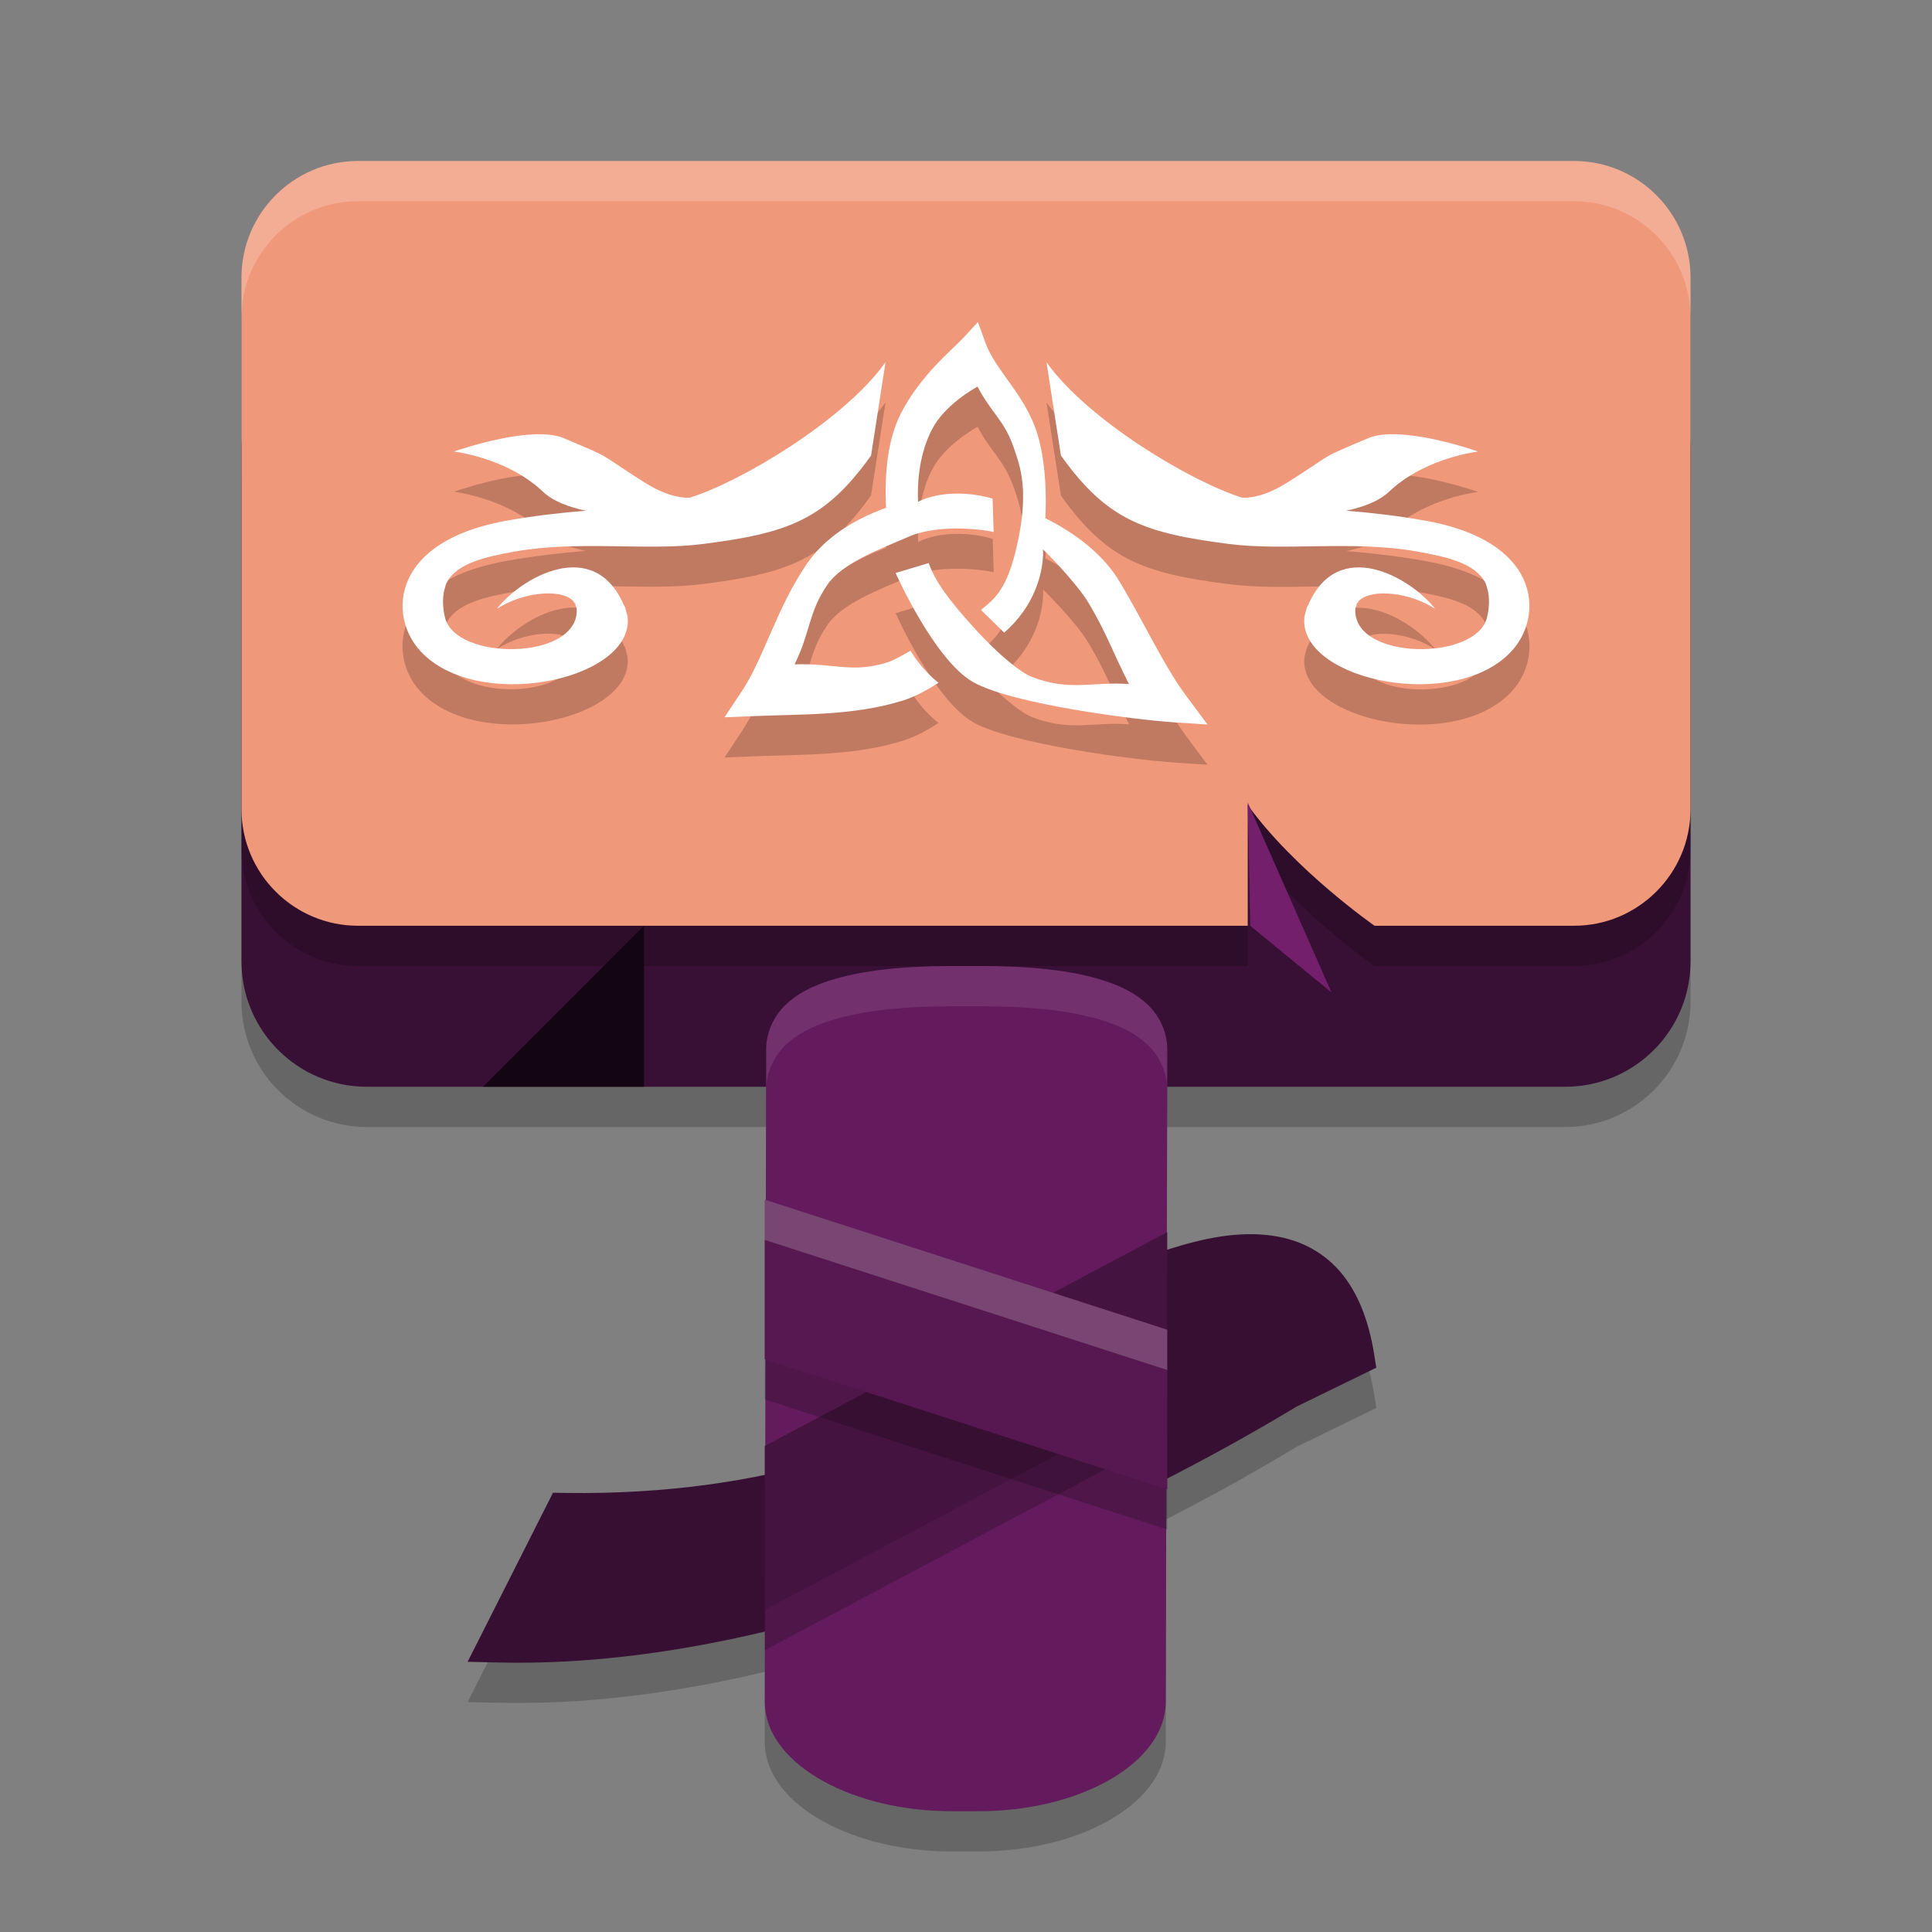 <svg xmlns="http://www.w3.org/2000/svg" width="48" height="48" version="1.1">
 <rect width="100%" height="100%" fill="#808080" stroke="none"/>
 <path style="opacity:0.2" d="m 30.963,31.664 c -0.856,0.02 -1.725,0.291 -2.525,0.576 l -0.152,0.055 -0.094,0.133 c 0,0 -0.976,1.416 -3.246,2.857 -2.27,1.442 -5.801,2.877 -10.885,2.807 l -0.322,-0.006 -2.121,4.201 0.795,0.018 c 8.338,0.186 17.104,-4.727 19.797,-6.357 l 1.984,-0.967 -0.057,-0.355 c -0.142,-0.863 -0.417,-1.525 -0.822,-2.008 -0.406,-0.483 -0.943,-0.766 -1.502,-0.881 -0.279,-0.057 -0.564,-0.079 -0.85,-0.072 z"/>
 <path style="opacity:0.2" d="M 9.109,9 C 7.395,9 6,10.395 6,12.109 v 12.781 C 6,26.605 7.395,28 9.109,28 h 29.781 C 40.605,28 42,26.605 42,24.891 V 12.109 C 42,10.395 40.605,9 38.891,9 Z"/>
 <path style="opacity:0.2" d="m 23.699,25 c -1.181,0 -2.257,0.092 -3.102,0.367 -0.422,0.137 -0.793,0.321 -1.082,0.6 -0.289,0.279 -0.479,0.678 -0.479,1.104 L 19,43.264 c -0.002,0.853 0.631,1.539 1.475,2 C 21.318,45.725 22.433,46 23.662,46 h 0.639 c 1.229,0 2.342,-0.275 3.186,-0.736 0.843,-0.461 1.475,-1.147 1.477,-1.998 L 29,27.07 C 29,26.644 28.811,26.246 28.521,25.967 28.232,25.688 27.862,25.505 27.439,25.367 26.595,25.092 25.519,25 24.338,25 Z"/>
 <path style="fill:#370f33" d="M 30.963,30.664 C 30.107,30.684 29.238,30.955 28.438,31.24 l -0.152,0.055 -0.094,0.133 c 0,0 -0.976,1.416 -3.246,2.857 -2.27,1.442 -5.801,2.877 -10.885,2.807 l -0.322,-0.006 -2.121,4.201 0.795,0.018 c 8.338,0.186 17.104,-4.727 19.797,-6.357 L 34.193,33.98 34.137,33.625 c -0.142,-0.863 -0.417,-1.525 -0.822,-2.008 -0.406,-0.483 -0.943,-0.766 -1.502,-0.881 -0.279,-0.057 -0.564,-0.079 -0.85,-0.072 z"/>
 <path style="fill:#391035" d="M 9.109,8 C 7.395,8 6,9.395 6,11.109 v 12.781 C 6,25.605 7.395,27 9.109,27 h 29.781 C 40.605,27 42,25.605 42,23.891 V 11.109 C 42,9.395 40.605,8 38.891,8 Z"/>
 <path style="opacity:0.2" d="M 8.893,5 C 7.299,5 6,6.299 6,7.893 V 21.107 C 6,22.701 7.299,24 8.893,24 H 31 v -3 c 1.165,1.618 3.15,3 3.15,3 h 4.957 C 40.701,24 42,22.701 42,21.107 V 7.893 C 42,6.299 40.701,5 39.107,5 Z"/>
 <path style="fill:#631b5d" d="m 23.699,24 c -1.181,0 -2.257,0.092 -3.102,0.367 -0.422,0.137 -0.793,0.321 -1.082,0.6 -0.289,0.279 -0.479,0.678 -0.479,1.104 L 19,42.264 c -0.002,0.853 0.631,1.539 1.475,2 C 21.318,44.725 22.433,45 23.662,45 h 0.639 c 1.229,0 2.342,-0.275 3.186,-0.736 0.843,-0.461 1.475,-1.147 1.477,-1.998 L 29,26.07 C 29,25.644 28.811,25.246 28.521,24.967 28.232,24.688 27.862,24.505 27.439,24.367 26.595,24.092 25.519,24 24.338,24 Z"/>
 <path style="opacity:0.2" d="M 29,31.611 19,36.926 V 37.227 41 l 10,-5.314 z"/>
 <path style="fill:#441340" d="M 29,30.611 19,35.926 V 36.227 40 l 10,-5.314 z"/>
 <path style="fill:#f0987a" d="M 8.893,4 C 7.299,4 6,5.299 6,6.893 V 20.107 C 6,21.701 7.299,23 8.893,23 H 31 v -3 c 1.165,1.618 3.15,3 3.15,3 h 4.957 C 40.701,23 42,21.701 42,20.107 V 6.893 C 42,5.299 40.701,4 39.107,4 Z"/>
 <path style="fill:#130511" d="m 12,27 4,-4 v 4 z"/>
 <path style="opacity:0.2" d="m 24.297,9 -0.35,0.379 c -0.308,0.334 -1.057,0.916 -1.559,1.879 -0.316,0.607 -0.421,1.434 -0.375,2.357 -0.848,0.307 -1.537,0.764 -1.975,1.402 -0.733,1.069 -1.062,2.322 -1.594,3.131 L 18,18.82 l 0.707,-0.029 c 1.204,-0.051 2.505,-0.007 3.715,-0.385 0.314,-0.098 0.603,-0.256 0.893,-0.443 -0.344,-0.282 -0.558,-0.57 -0.691,-0.797 -0.003,-0.005 -0.369,0.226 -0.572,0.289 -0.887,0.277 -1.31,0.016 -2.309,0.051 0.404,-0.816 0.335,-1.28 0.814,-1.979 0.364,-0.53 1.241,-0.86 2.027,-1.197 0.787,-0.338 1.956,-0.155 2.104,-0.113 l -0.025,-0.83 c -0.195,-0.056 -0.416,-0.101 -0.66,-0.117 -0.733,-0.048 -1.143,0.17 -1.191,0.197 -0.028,-0.714 0.101,-1.329 0.35,-1.807 0.311,-0.597 1.038,-1.008 1.127,-1.057 0.35,0.669 0.672,0.835 0.908,1.539 0.143,0.427 0.412,1.067 0.031,2.584 -0.237,0.945 -0.542,1.176 -0.854,1.426 l 0.576,0.562 c 0.186,-0.16 0.399,-0.385 0.57,-0.664 0.43,-0.7 0.4,-1.329 0.395,-1.404 0,0 0.811,0.791 1.145,1.354 0.432,0.729 0.591,1.205 0.992,1.996 -0.89,-0.07 -1.469,0.191 -2.422,-0.184 -0.258,-0.101 -0.795,-0.517 -1.434,-1.223 -0.638,-0.706 -0.955,-1.141 -1.121,-1.602 l -0.822,0.248 c 0.01,0.029 0.96,2.148 1.912,2.701 0.952,0.553 4.033,0.945 5.027,1.01 L 30,19 29.471,18.289 c -0.553,-0.744 -0.978,-1.697 -1.641,-2.814 -0.395,-0.666 -1.044,-1.191 -1.859,-1.602 0,0 0.086,-1.179 -0.197,-2.094 -0.304,-0.981 -1.039,-1.566 -1.291,-2.266 z M 22,10 c -1.028,1.442 -3.589,2.967 -4.859,3.363 -0.022,0.007 -0.055,-0.004 -0.076,0.002 -0.005,-2.89e-4 -0.02,3.31e-4 -0.025,0 -0.32,-0.02 -0.653,-0.142 -1.053,-0.395 -1.171,-0.74 -0.693,-0.543 -1.971,-1.08 -0.013,-0.006 -0.039,-0.018 -0.053,-0.023 -0.802,-0.276 -2.405,0.255 -2.686,0.35 0.272,0.037 1.418,0.24 2.217,1.004 0.005,0.005 0.022,0.021 0.027,0.025 0.005,0.005 0.02,0.019 0.025,0.023 0.234,0.193 0.593,0.331 1.004,0.418 -0.62,0.05 -1.266,0.126 -1.941,0.244 -1.262,0.221 -2.041,0.701 -2.4,1.332 -0.359,0.631 -0.242,1.403 0.242,1.922 1.404,1.504 5.16,0.734 5.145,-0.768 -8.16e-4,-0.026 -0.003,-0.07 -0.006,-0.096 -0.004,-0.033 -0.023,-0.088 -0.031,-0.121 -0.009,-0.033 -0.021,-0.085 -0.033,-0.119 -0.005,-0.014 -0.021,-0.035 -0.027,-0.049 -0.745,-1.725 -2.551,-0.685 -3.154,0.092 0.648,-0.416 1.551,-0.497 1.867,-0.219 0.006,0.006 0.022,0.02 0.027,0.025 0.008,0.009 0.02,0.037 0.027,0.047 0.002,0.003 0.023,0.02 0.025,0.023 0.002,0.004 3.61e-4,0.02 0.002,0.023 0.002,0.004 6.23e-4,0.022 0.002,0.025 0.004,0.011 0.025,0.035 0.027,0.047 7.42e-4,0.004 0.001,0.021 0.002,0.025 4.45e-4,0.004 0.002,0.019 0.002,0.023 1.5e-4,0.004 0,0.019 0,0.023 0.001,1.24 -3.016,1.257 -3.275,0.166 -0.063,-0.265 -0.058,-0.493 -0.016,-0.674 0.005,-0.019 0.016,-0.054 0.021,-0.072 0.006,-0.018 0.012,-0.055 0.02,-0.072 0.005,-0.011 0.018,-0.038 0.023,-0.049 0.254,-0.474 0.937,-0.634 1.707,-0.77 1.578,-0.277 3.266,-0.006 4.654,-0.184 2.101,-0.269 3.03,-0.589 4.18,-2.201 z m 4,0 0.359,2.314 c 1.149,1.613 2.079,1.932 4.18,2.201 1.389,0.178 3.076,-0.093 4.654,0.184 0.77,0.135 1.453,0.295 1.707,0.77 0.006,0.011 0.018,0.038 0.023,0.049 0.007,0.017 0.013,0.054 0.02,0.072 0.006,0.018 0.017,0.053 0.021,0.072 0.042,0.181 0.047,0.409 -0.016,0.674 -0.259,1.091 -3.276,1.074 -3.275,-0.166 0,-0.004 -1.5e-4,-0.019 0,-0.023 2e-4,-0.004 0.002,-0.019 0.002,-0.023 5.09e-4,-0.004 0.001,-0.021 0.002,-0.025 0.003,-0.012 0.024,-0.036 0.027,-0.047 0.001,-0.004 4.53e-4,-0.022 0.002,-0.025 0.002,-0.004 1.53e-4,-0.02 0.002,-0.023 0.002,-0.003 0.023,-0.02 0.025,-0.023 0.007,-0.01 0.019,-0.038 0.027,-0.047 0.005,-0.006 0.021,-0.02 0.027,-0.025 0.316,-0.278 1.219,-0.198 1.867,0.219 -0.603,-0.777 -2.409,-1.817 -3.154,-0.092 -0.006,0.014 -0.022,0.035 -0.027,0.049 -0.013,0.034 -0.024,0.086 -0.033,0.119 -0.008,0.033 -0.027,0.089 -0.031,0.121 -0.003,0.026 -0.005,0.07 -0.006,0.096 -0.015,1.501 3.74,2.272 5.145,0.768 0.484,-0.518 0.601,-1.291 0.242,-1.922 -0.359,-0.631 -1.139,-1.111 -2.4,-1.332 -0.676,-0.119 -1.322,-0.194 -1.941,-0.244 0.411,-0.087 0.77,-0.225 1.004,-0.418 0.005,-0.005 0.02,-0.019 0.025,-0.023 0.005,-0.005 0.022,-0.02 0.027,-0.025 0.799,-0.764 1.945,-0.967 2.217,-1.004 -0.281,-0.095 -1.884,-0.626 -2.686,-0.35 -0.014,0.005 -0.039,0.018 -0.053,0.023 -1.277,0.537 -0.8,0.34 -1.971,1.08 -0.4,0.253 -0.732,0.374 -1.053,0.395 -0.005,3.31e-4 -0.02,-2.89e-4 -0.025,0 -0.021,-0.006 -0.054,0.005 -0.076,-0.002 C 29.589,12.967 27.028,11.442 26,10 Z"/>
 <path style="fill:#ffffff" d="m 22,9 c -1.028,1.442 -3.59,2.968 -4.86,3.364 -0.022,0.007 -0.054,-0.005 -0.075,0.001 -0.005,-2.89e-4 -0.02,6.76e-4 -0.025,3.45e-4 -0.32,-0.02 -0.653,-0.142 -1.052,-0.395 -1.171,-0.74 -0.695,-0.543 -1.972,-1.08 -0.013,-0.006 -0.038,-0.018 -0.052,-0.023 -0.802,-0.276 -2.406,0.255 -2.687,0.35 0.272,0.037 1.419,0.241 2.218,1.004 0.005,0.005 0.021,0.019 0.027,0.024 0.005,0.005 0.021,0.019 0.027,0.024 0.234,0.193 0.592,0.332 1.004,0.419 -0.62,0.05 -1.265,0.125 -1.941,0.243 -1.262,0.221 -2.042,0.702 -2.401,1.333 -0.359,0.631 -0.241,1.404 0.243,1.922 1.404,1.504 5.16,0.733 5.144,-0.769 -8.16e-4,-0.026 -0.003,-0.07 -0.006,-0.096 -0.004,-0.033 -0.024,-0.087 -0.032,-0.12 -0.009,-0.033 -0.02,-0.086 -0.032,-0.12 -0.005,-0.014 -0.022,-0.034 -0.028,-0.048 -0.745,-1.725 -2.551,-0.685 -3.154,0.091 0.648,-0.416 1.551,-0.496 1.868,-0.218 0.006,0.006 0.021,0.018 0.027,0.024 0.008,0.009 0.021,0.038 0.028,0.048 0.002,0.003 0.025,0.02 0.027,0.024 0.002,0.004 -1.92e-4,0.02 0.001,0.024 0.002,0.004 7e-5,0.02 0.001,0.024 0.004,0.011 0.025,0.036 0.028,0.048 7.42e-4,0.004 8.91e-4,0.02 0.001,0.024 4.45e-4,0.004 0.001,0.02 0.001,0.024 1.5e-4,0.004 0.001,0.02 0.001,0.024 10e-4,1.24 -3.016,1.256 -3.275,0.165 -0.063,-0.265 -0.058,-0.493 -0.016,-0.674 0.005,-0.019 0.015,-0.054 0.021,-0.072 0.006,-0.018 0.013,-0.055 0.021,-0.072 0.005,-0.011 0.017,-0.037 0.022,-0.048 0.254,-0.474 0.938,-0.634 1.708,-0.77 1.578,-0.277 3.265,-0.006 4.653,-0.184 2.101,-0.269 3.03,-0.587 4.179,-2.199 z"/>
 <path style="fill:#ffffff" d="m 24.297,8 -0.349,0.378 c -0.308,0.334 -1.058,0.917 -1.559,1.88 -0.316,0.607 -0.421,1.435 -0.375,2.358 -0.848,0.307 -1.536,0.763 -1.974,1.401 -0.733,1.069 -1.062,2.322 -1.594,3.131 L 18,17.821 l 0.708,-0.029 c 1.204,-0.051 2.505,-0.007 3.715,-0.385 0.314,-0.098 0.603,-0.256 0.892,-0.443 -0.344,-0.282 -0.558,-0.57 -0.692,-0.797 -0.003,-0.005 -0.37,0.225 -0.574,0.289 -0.887,0.277 -1.31,0.016 -2.308,0.05 0.404,-0.816 0.336,-1.279 0.815,-1.978 0.364,-0.53 1.241,-0.859 2.027,-1.197 0.787,-0.338 1.956,-0.156 2.103,-0.114 l -0.025,-0.829 c -0.195,-0.056 -0.415,-0.102 -0.66,-0.118 -0.733,-0.048 -1.145,0.171 -1.193,0.198 -0.028,-0.714 0.102,-1.33 0.351,-1.808 0.311,-0.597 1.039,-1.007 1.127,-1.055 0.35,0.669 0.671,0.834 0.908,1.539 0.143,0.427 0.41,1.067 0.03,2.585 -0.237,0.945 -0.542,1.174 -0.853,1.424 l 0.577,0.564 c 0.186,-0.16 0.398,-0.386 0.57,-0.665 0.43,-0.7 0.4,-1.329 0.395,-1.404 0,0 0.811,0.791 1.145,1.353 0.432,0.729 0.59,1.204 0.991,1.995 -0.89,-0.07 -1.469,0.192 -2.423,-0.183 -0.258,-0.101 -0.795,-0.517 -1.433,-1.223 -0.638,-0.706 -0.955,-1.141 -1.12,-1.601 l -0.821,0.247 c 0.01,0.029 0.959,2.148 1.911,2.702 0.952,0.553 4.034,0.945 5.029,1.01 L 30,18 29.471,17.289 c -0.553,-0.744 -0.978,-1.697 -1.64,-2.815 -0.395,-0.666 -1.045,-1.19 -1.861,-1.601 0,0 0.086,-1.179 -0.197,-2.094 C 25.469,9.798 24.734,9.213 24.482,8.514 Z"/>
 <path style="opacity:0.2" d="m 19,30.805 v 0.688 3.275 L 29,38 v -3.963 z"/>
 <path style="fill:#571851" d="m 19,29.805 v 0.688 3.275 L 29,37 v -3.963 z"/>
 <path style="fill:#731f6b" d="m 31,19.937 2.08,4.72 L 31.062,23 Z"/>
 <path style="opacity:0.2;fill:#ffffff" d="M 8.893,4 C 7.299,4 6,5.299 6,6.893 v 1 C 6,6.299 7.299,5 8.893,5 H 39.107 C 40.701,5 42,6.299 42,7.893 v -1 C 42,5.299 40.701,4 39.107,4 Z"/>
 <path style="opacity:0.1;fill:#ffffff" d="m 23.699,24 c -1.181,0 -2.257,0.092 -3.102,0.367 -0.422,0.137 -0.793,0.321 -1.082,0.6 -0.289,0.279 -0.479,0.678 -0.479,1.104 0,1 0,1 0,1 10e-7,-0.426 0.189,-0.825 0.479,-1.104 0.289,-0.279 0.66,-0.462 1.082,-0.6 C 21.442,25.092 22.518,25 23.699,25 h 0.639 c 1.181,0 2.257,0.092 3.102,0.367 0.422,0.137 0.793,0.321 1.082,0.6 0.284,0.274 0.47,0.664 0.477,1.082 L 29,26.07 C 29,25.644 28.811,25.246 28.521,24.967 28.232,24.688 27.862,24.505 27.439,24.367 26.595,24.092 25.519,24 24.338,24 Z"/>
 <path style="fill:#ffffff" d="m 26,9 c 1.028,1.442 3.59,2.968 4.86,3.364 0.022,0.007 0.054,-0.005 0.075,0.001 0.005,-2.89e-4 0.02,6.76e-4 0.025,3.45e-4 0.32,-0.02 0.653,-0.142 1.052,-0.395 1.171,-0.74 0.695,-0.543 1.972,-1.08 0.013,-0.006 0.038,-0.018 0.052,-0.023 0.802,-0.276 2.406,0.255 2.687,0.35 -0.272,0.037 -1.419,0.241 -2.218,1.004 -0.005,0.005 -0.021,0.019 -0.027,0.024 -0.005,0.005 -0.021,0.019 -0.027,0.024 -0.234,0.193 -0.592,0.332 -1.004,0.419 0.62,0.05 1.265,0.125 1.941,0.243 1.262,0.221 2.042,0.702 2.401,1.333 0.359,0.631 0.241,1.404 -0.243,1.922 -1.404,1.504 -5.16,0.733 -5.144,-0.769 8.16e-4,-0.026 0.003,-0.07 0.006,-0.096 0.004,-0.033 0.024,-0.087 0.032,-0.12 0.009,-0.033 0.02,-0.086 0.032,-0.12 0.005,-0.014 0.022,-0.034 0.028,-0.048 0.745,-1.725 2.551,-0.685 3.154,0.091 -0.648,-0.416 -1.551,-0.496 -1.868,-0.218 -0.006,0.006 -0.021,0.018 -0.027,0.024 -0.008,0.009 -0.021,0.038 -0.028,0.048 -0.002,0.003 -0.025,0.02 -0.027,0.024 -0.002,0.004 1.92e-4,0.02 -0.001,0.024 -0.002,0.004 -7e-5,0.02 -0.001,0.024 -0.004,0.011 -0.025,0.036 -0.028,0.048 -7.42e-4,0.004 -8.91e-4,0.02 -0.001,0.024 -4.45e-4,0.004 -0.001,0.02 -0.001,0.024 -1.5e-4,0.004 -0.001,0.02 -0.001,0.024 -10e-4,1.24 3.016,1.256 3.275,0.165 0.063,-0.265 0.058,-0.493 0.016,-0.674 -0.005,-0.019 -0.015,-0.054 -0.021,-0.072 -0.006,-0.018 -0.013,-0.055 -0.021,-0.072 -0.005,-0.011 -0.017,-0.037 -0.022,-0.048 -0.254,-0.474 -0.938,-0.634 -1.708,-0.77 -1.578,-0.277 -3.265,-0.006 -4.653,-0.184 -2.101,-0.269 -3.03,-0.587 -4.179,-2.199 z"/>
 <path style="opacity:0.2;fill:#ffffff" d="m 19,29.805 v 0.688 0.312 l 10,3.232 v -1 z"/>
</svg>
